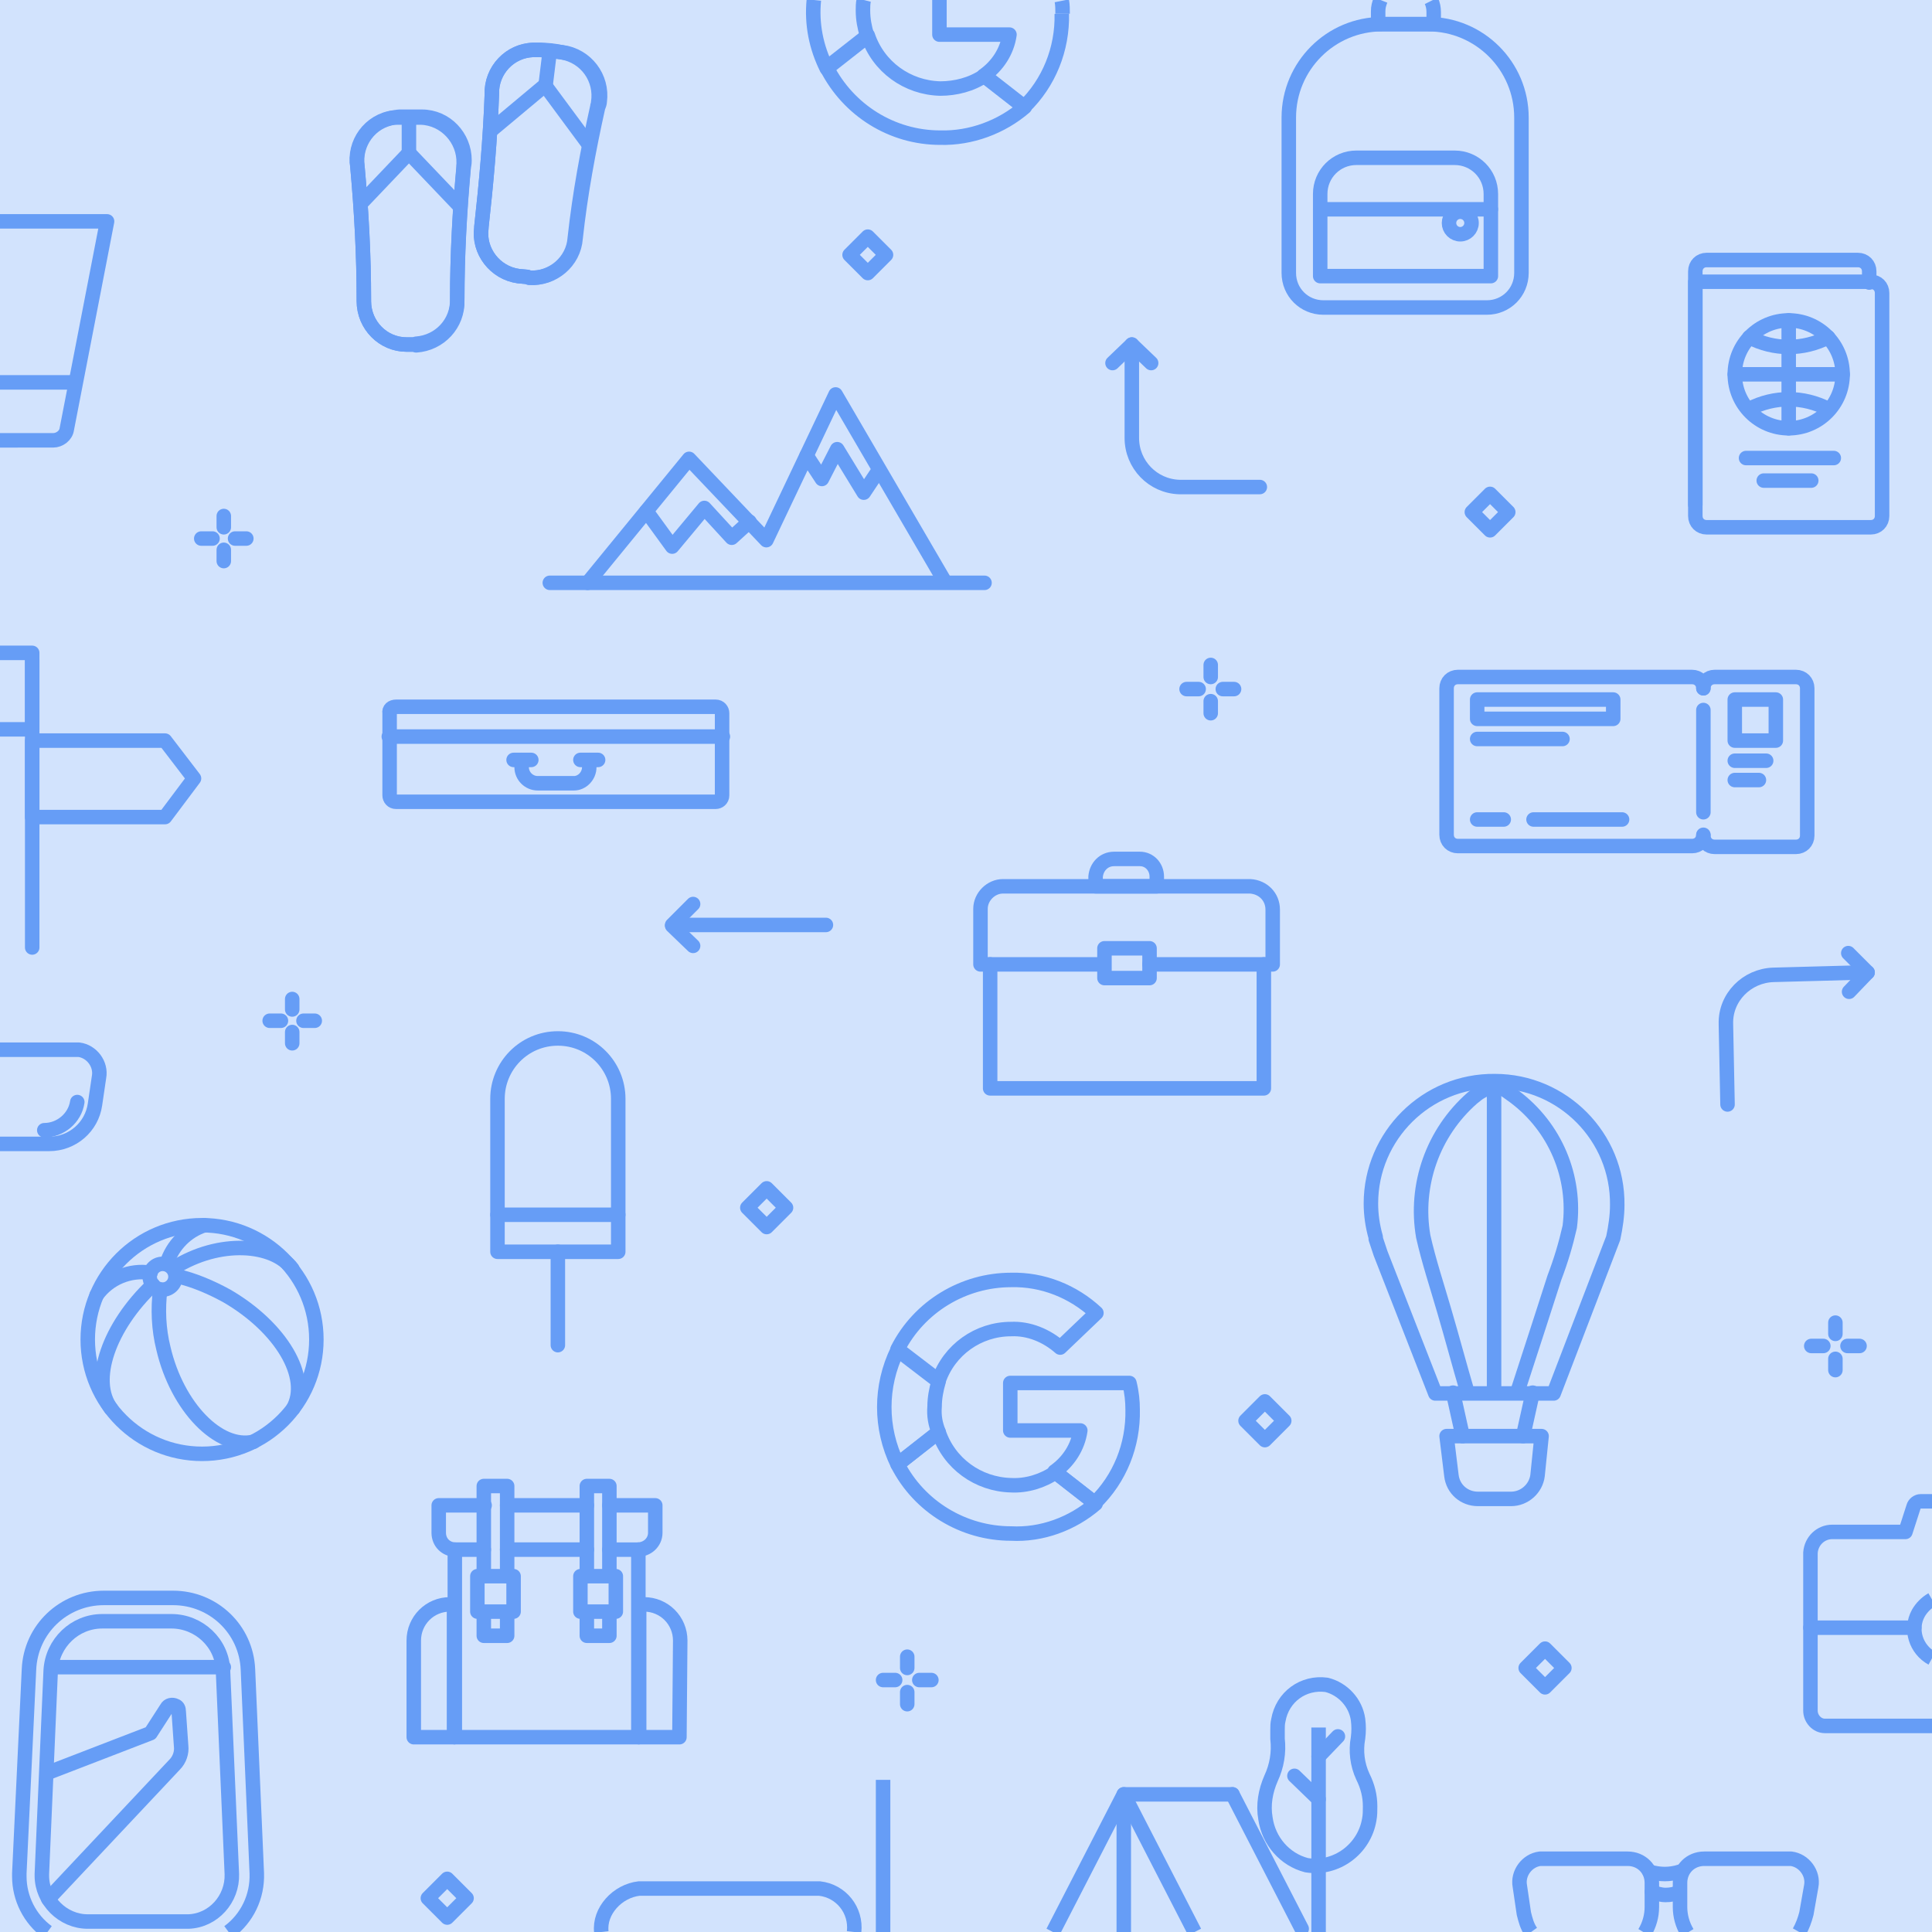 <svg version="1.1" xmlns="http://www.w3.org/2000/svg" xmlns:xlink="http://www.w3.org/1999/xlink" x="0px" y="0px"  viewBox="0 0 240 240" style="enable-background:new 0 0 240 240;" xml:space="preserve"><style type="text/css">.st0{fill:#D2E3FD;}.st1{fill:none;stroke:#669df6;stroke-width:1.8;stroke-linecap:round;stroke-linejoin:round;}.st2{fill:none;stroke:#669df6;stroke-width:1.8;stroke-linejoin:round;}</style><rect id="_1600x900_blue-2" class="st0" width="240" height="240"/><path class="st1" d="M171.8,3h5.6c6.4,0,11.6,5.2,11.6,11.6v19.3c0,2.4-1.9,4.3-4.3,4.3h-20.3c-2.4,0-4.3-1.9-4.3-4.3V14.6	c0-6.4,5.2-11.6,11.6-11.6H171.8z"/><path class="st2" d="M177.8,0.1c0.2,0.4,0.3,0.9,0.3,1.4V3h-6.9V1.4c0-0.5,0.1-0.9,0.3-1.4"/><path class="st1" d="M185.2,34.3H164V24.1c0-2.5,2-4.5,4.5-4.5h12.2c2.5,0,4.5,2,4.5,4.5c0,0,0,0,0,0L185.2,34.3z"/><line class="st1" x1="164" y1="26" x2="185.2" y2="26"/><circle class="st1" cx="181.4" cy="27.7" r="1.4"/><path class="st1" d="M210.6,62.7V33.7c0-0.8,0.6-1.4,1.4-1.4h18.8c0.8,0,1.4,0.6,1.4,1.4v1.4"/><path class="st1" d="M210.6,35h21.8c0.8,0,1.4,0.6,1.4,1.4v27.7c0,0.8-0.6,1.4-1.4,1.4h-20.4c-0.8,0-1.4-0.6-1.4-1.4L210.6,35	L210.6,35z"/><circle class="st1" cx="222.2" cy="46.5" r="6.7"/><path class="st1" d="M227.1,41.9c-3.1,1.6-6.7,1.6-9.8,0"/><path class="st1" d="M217.3,50.8c3.1-1.6,6.7-1.6,9.8,0"/><line class="st1" x1="215.5" y1="46.5" x2="228.9" y2="46.5"/><line class="st1" x1="222.2" y1="53.2" x2="222.2" y2="39.8"/><line class="st1" x1="216.9" y1="56.9" x2="227.8" y2="56.9"/><line class="st1" x1="219.1" y1="59.7" x2="225" y2="59.7"/><polyline class="st1" points="73,72.4 85.6,57 95.2,67.1 103.8,49 117.4,72.3 "/><polyline class="st1" points="80.3,63.5 83.5,67.9 87.5,63.1 90.9,66.8 93.1,64.8 "/><line class="st1" x1="68.3" y1="72.4" x2="122.3" y2="72.4"/><polyline class="st1" points="100.2,56.6 102.1,59.5 104,55.8 107.3,61.2 109.1,58.5 "/><rect x="106.2" y="30.1" transform="matrix(0.707 -0.707 0.707 0.707 9.174 85.461)" class="st1" width="3.2" height="3.2"/><rect x="183.5" y="62" transform="matrix(0.707 -0.707 0.707 0.707 9.269 149.514)" class="st1" width="3.2" height="3.2"/><path class="st1" d="M140.6,43.3v11.1c0,3.3,2.6,6,5.9,6.1c0,0,0,0,0.1,0h9.9"/><line class="st1" x1="140.6" y1="42.8" x2="143" y2="45.1"/><line class="st1" x1="138.2" y1="45.1" x2="140.6" y2="42.8"/><path class="st1" d="M51.6,42.8h-1.1c-2.9,0-5.3-2.4-5.3-5.4c0,0,0,0,0,0v-0.2c0-5.5-0.3-11-0.8-16.5c-0.5-2.9,1.5-5.7,4.5-6.1	c0,0,0,0,0,0c0.2,0,0.5-0.1,0.7-0.1h2.8c3,0,5.3,2.5,5.3,5.4c0,0.2,0,0.5-0.1,0.7c-0.5,5.5-0.8,11-0.8,16.5c0.1,3-2.2,5.4-5.1,5.6	L51.6,42.8z"/><path class="st1" d="M51.6,42.8h-1.1c-2.9,0-5.3-2.4-5.3-5.4c0,0,0,0,0,0v-0.2c0-5.5-0.3-11-0.8-16.5C44,17.8,46,15,49,14.6	c0.2,0,0.4,0,0.5,0h2.8c3,0.1,5.4,2.7,5.3,5.7c0,0.2,0,0.3,0,0.5c-0.5,5.5-0.8,11-0.8,16.5c0.1,3-2.2,5.4-5.1,5.6L51.6,42.8z"/><polyline class="st1" points="44.8,25.3 50.8,19 57,25.5 "/><line class="st1" x1="50.8" y1="18.8" x2="50.8" y2="14.6"/><path class="st1" d="M65.5,34.4l-1.1-0.1c-2.9-0.4-5-3.1-4.6-6c0,0,0-0.1,0-0.1c0.6-5.4,1.1-10.9,1.3-16.5c-0.1-2.9,2.2-5.4,5.1-5.5	c0,0,0,0,0.1,0c0.3,0,0.5,0,0.8,0l2.8,0.3c2.9,0.4,5,3.1,4.6,6.1c0,0,0,0,0,0c0,0.2-0.1,0.5-0.2,0.7c-1.2,5.4-2.2,10.8-2.8,16.3	c-0.2,2.9-2.8,5.1-5.7,4.9c0,0,0,0,0,0L65.5,34.4z"/><path class="st1" d="M65.5,34.4l-1.1-0.1c-2.9-0.4-5-3.1-4.6-6c0,0,0-0.1,0-0.1c0.6-5.4,1.1-10.9,1.3-16.5c-0.1-3,2.3-5.5,5.3-5.5	c0,0,0,0,0,0c0.2,0,0.4,0,0.6,0c1,0,1.9,0.1,2.8,0.3c3,0.5,5,3.3,4.5,6.3c0,0,0,0,0,0c0,0.2-0.1,0.3-0.1,0.5	c-1.2,5.4-2.2,10.8-2.8,16.3c-0.2,2.9-2.8,5.1-5.7,4.9c0,0,0,0,0,0L65.5,34.4z"/><polyline class="st1" points="61,16.2 67.7,10.6 73.1,17.9 "/><line class="st1" x1="67.8" y1="10.4" x2="68.3" y2="6.3"/><path class="st2" d="M131.9,0.1c0.1,0.5,0.1,1.1,0.1,1.6"/><path class="st2" d="M131.9,1.7c0.1,4.4-1.6,8.6-4.7,11.6l-5-3.9c1.7-1.2,2.9-3,3.2-5.1h-8.7V0"/><path class="st1" d="M116.8,17.1c-6,0-11.4-3.4-14.1-8.7l5.1-4c1.3,3.9,4.9,6.5,9,6.6c1.9,0,3.9-0.5,5.5-1.6l5,3.9	C124.4,15.8,120.6,17.2,116.8,17.1"/><path class="st2" d="M107.3,0c-0.1,0.4-0.1,0.9-0.1,1.3c0,1.1,0.2,2.1,0.5,3.1"/><path class="st2" d="M107.8,4.5l-5.1,4c-1.3-2.6-1.9-5.5-1.6-8.5"/><polyline class="st1" points="56.5,192.5 56.5,215.8 79.3,215.8 79.3,192.5 "/><path class="st1" d="M55.9,199.3h0.5v16.5h-5v-12C51.4,201.3,53.4,199.3,55.9,199.3z"/><path class="st1" d="M84.4,215.8h-5v-16.5H80c2.5,0,4.5,2,4.5,4.5c0,0,0,0,0,0L84.4,215.8L84.4,215.8z"/><line class="st1" x1="72.9" y1="192.5" x2="63" y2="192.5"/><path class="st1" d="M75.7,187h5.7v3.4c0,1.2-1,2.1-2.2,2.1h-3.5"/><line class="st1" x1="63" y1="187" x2="72.9" y2="187"/><path class="st1" d="M60.1,192.5h-3.5c-1.2,0-2.1-0.9-2.1-2.1c0,0,0,0,0,0V187h5.7"/><polyline class="st1" points="63,200.3 63,203.2 60.1,203.2 60.1,200.3 "/><polyline class="st1" points="60.1,195.8 60.1,184.6 63,184.6 63,195.8 "/><polyline class="st1" points="75.7,200.3 75.7,203.2 72.9,203.2 72.9,200.3 "/><polyline class="st1" points="72.9,195.8 72.9,184.6 75.7,184.6 75.7,195.7 "/><rect x="59.3" y="195.8" class="st1" width="4.5" height="4.4"/><rect x="72.1" y="195.8" class="st1" width="4.4" height="4.4"/><polyline class="st1" points="123,119.8 123,135.2 157,135.2 157,119.8 "/><path class="st1" d="M142.8,119.8h15.3V113c0-1.6-1.2-2.8-2.8-2.9h-30.7c-1.5,0-2.8,1.3-2.8,2.8c0,0,0,0,0,0v6.9h15.3"/><path class="st1" d="M138.4,106.7h3.2c1.2,0,2.1,1,2.1,2.2v1.2h-7.6v-1.2C136.2,107.7,137.1,106.7,138.4,106.7L138.4,106.7z"/><polygon class="st1" points="142.8,121.5 137.2,121.5 137.2,119.8 137.2,117.8 142.8,117.8 142.8,119.8 "/><path class="st2" d="M240,186.5h-1.4c-0.4,0-0.8,0.3-0.9,0.7l-1,3.1h-9.1c-1.4,0-2.6,1.1-2.7,2.6c0,0,0,0,0,0v19.6	c0,1,0.8,1.9,1.8,1.9h0H240"/><line class="st1" x1="224.9" y1="202.2" x2="237.8" y2="202.2"/><path class="st2" d="M240,206c-2-1.1-2.8-3.6-1.7-5.6c0.4-0.7,1-1.3,1.7-1.7"/><path class="st1" d="M211.6,103.7c0,0.8-0.6,1.4-1.4,1.4h-29.1c-0.8,0-1.4-0.6-1.4-1.4V85.5c0-0.8,0.6-1.4,1.4-1.4h29.1	c0.8,0,1.4,0.6,1.4,1.4"/><path class="st1" d="M211.6,85.5c0-0.8,0.6-1.4,1.4-1.4h10.1c0.8,0,1.4,0.6,1.4,1.4v18.3c0,0.8-0.6,1.4-1.4,1.4H213	c-0.8,0-1.4-0.6-1.4-1.4"/><line class="st1" x1="211.6" y1="100.9" x2="211.6" y2="88.2"/><rect x="183.5" y="86.9" class="st1" width="16.9" height="2.4"/><line class="st1" x1="183.5" y1="91.8" x2="194.1" y2="91.8"/><line class="st1" x1="183.5" y1="101.8" x2="186.8" y2="101.8"/><line class="st1" x1="190.5" y1="101.8" x2="201.5" y2="101.8"/><rect x="215.5" y="86.9" class="st1" width="5.1" height="5.1"/><line class="st1" x1="215.5" y1="94.5" x2="219.4" y2="94.5"/><line class="st1" x1="215.5" y1="96.9" x2="218.5" y2="96.9"/><path class="st1" d="M168.7,215.9c0.1-0.8,0.1-1.5,0-2.3c-0.3-2.1-1.9-3.8-3.9-4.3c-2.9-0.4-5.5,1.5-6,4.4c-0.1,0.4-0.1,0.8-0.1,1.2	c0,0.4,0,0.7,0,1.1c0.2,1.7-0.1,3.4-0.8,4.9c-0.7,1.6-1,3.3-0.7,5c0.4,2.8,2.4,5.1,5.1,5.8c3.7,0.6,7.2-2,7.8-5.7c0,0,0,0,0,0	c0.1-0.5,0.1-1.1,0.1-1.6c0-1.3-0.3-2.5-0.9-3.7C168.6,219.2,168.4,217.5,168.7,215.9z"/><line class="st2" x1="163.8" y1="214.6" x2="163.8" y2="240"/><line class="st1" x1="163.8" y1="223.5" x2="160.8" y2="220.6"/><line class="st1" x1="163.8" y1="218.2" x2="166.2" y2="215.7"/><line class="st1" x1="153.1" y1="222.9" x2="161.7" y2="239.6"/><line class="st1" x1="139.6" y1="222.9" x2="153.1" y2="222.9"/><polyline class="st2" points="148.4,240 139.6,222.9 130.8,240 "/><line class="st2" x1="139.6" y1="223.3" x2="139.6" y2="240"/><path class="st1" d="M191.5,178.4h-11.8l0.6,4.9c0.2,1.7,1.6,2.9,3.3,2.9h4.1c1.7,0,3.1-1.3,3.3-2.9L191.5,178.4z"/><path class="st1" d="M200.9,149.7c0.1-8.5-6.8-15.4-15.2-15.4c-8.5-0.1-15.4,6.8-15.4,15.2c0,1.4,0.2,2.8,0.6,4.2l0,0v0.2	c0.2,0.6,0.4,1.2,0.6,1.8l6.8,17.4H193l7.4-19.3l0,0C200.7,152.4,200.9,151,200.9,149.7z"/><path class="st1" d="M188.5,172.9l2.6-8l2-6.2c0.8-2.1,1.4-4.1,1.9-6.3c0.8-6.2-1.8-12.4-6.9-16.2c-0.7-0.5-1.4-1-2.1-1.5"/><path class="st1" d="M182.3,173c-1-3.4-1.9-6.8-2.9-10.2c-0.9-3.1-1.9-6.1-2.6-9.2c-1.1-6.4,1.2-12.9,6.1-17.2	c0.4-0.3,0.7-0.6,1.1-0.8s0.9-0.6,1.4-0.8"/><line class="st1" x1="181.7" y1="178.4" x2="180.5" y2="173"/><line class="st1" x1="189.2" y1="178.4" x2="190.4" y2="173"/><line class="st1" x1="185.6" y1="173" x2="185.6" y2="134.8"/><path class="st1" d="M208.6,235c-0.5,0.3-1.1,0.4-1.7,0.4c-0.6,0-1.2-0.2-1.7-0.4"/><path class="st1" d="M204.9,232.5c0.6,0.2,1.3,0.3,1.9,0.3c0.6,0,1.3-0.1,1.9-0.3"/><path class="st2" d="M190.2,240c-0.5-0.7-0.7-1.5-0.9-2.3l-0.5-3.4c-0.3-1.6,0.9-3.2,2.5-3.4c0.2,0,0.3,0,0.5,0h10.4	c1.7,0,3,1.3,3,3v3c0,1.1-0.3,2.2-0.9,3.2"/><path class="st2" d="M223.5,240c0.4-0.7,0.7-1.5,0.9-2.3l0.6-3.4c0.3-1.6-0.9-3.2-2.5-3.4c0,0,0,0,0,0c-0.1,0-0.3,0-0.4,0h-10.4	c-1.7,0-3,1.3-3,3l0,0v3c0,1.1,0.3,2.2,0.9,3.2"/><rect x="190.3" y="205.5" transform="matrix(0.707 -0.707 0.707 0.707 -90.305 196.456)" class="st1" width="3.4" height="3.4"/><rect x="155.5" y="174.8" transform="matrix(0.707 -0.707 0.707 0.707 -78.797 162.847)" class="st1" width="3.4" height="3.4"/><rect x="53.9" y="234.1" transform="matrix(0.707 -0.707 0.707 0.707 -150.466 108.399)" class="st1" width="3.4" height="3.4"/><rect x="93.6" y="148.3" transform="matrix(0.707 -0.707 0.707 0.707 -78.188 111.352)" class="st1" width="3.4" height="3.4"/><line class="st1" x1="112.7" y1="205.8" x2="112.7" y2="207.2"/><line class="st1" x1="112.7" y1="210.2" x2="112.7" y2="211.7"/><line class="st1" x1="115.7" y1="208.7" x2="114.2" y2="208.7"/><line class="st1" x1="111.2" y1="208.7" x2="109.7" y2="208.7"/><line class="st1" x1="228" y1="164.3" x2="228" y2="165.7"/><line class="st1" x1="228" y1="168.8" x2="228" y2="170.2"/><line class="st1" x1="231" y1="167.2" x2="229.5" y2="167.2"/><line class="st1" x1="226.5" y1="167.2" x2="225" y2="167.2"/><line class="st1" x1="150.4" y1="82.6" x2="150.4" y2="84.1"/><line class="st1" x1="150.4" y1="87.1" x2="150.4" y2="88.6"/><line class="st1" x1="153.3" y1="85.6" x2="151.9" y2="85.6"/><line class="st1" x1="148.9" y1="85.6" x2="147.4" y2="85.6"/><line class="st1" x1="102.6" y1="114.9" x2="84.1" y2="114.9"/><line class="st1" x1="83.5" y1="114.9" x2="86.1" y2="112.3"/><line class="st1" x1="86.1" y1="117.5" x2="83.5" y2="115"/><path class="st1" d="M231.4,120.8l-11.1,0.3c-3.3,0.1-6,2.8-5.9,6.1c0,0,0,0,0,0.1l0,0l0.2,9.9"/><line class="st1" x1="232" y1="120.8" x2="229.7" y2="123.2"/><line class="st1" x1="229.6" y1="118.4" x2="232" y2="120.8"/><path class="st1" d="M49.2,87.8h39.7c0.5,0,0.8,0.4,0.8,0.8v10.2c0,0.5-0.4,0.8-0.8,0.8H49.2c-0.5,0-0.8-0.4-0.8-0.8V88.6	C48.3,88.1,48.7,87.8,49.2,87.8z"/><line class="st1" x1="48.3" y1="91.5" x2="89.8" y2="91.5"/><path class="st1" d="M73.2,94.4v0.9c0,1.1-0.9,2-1.9,2h-4.5c-1.1,0-2-0.9-2-2l0,0v-0.9"/><line class="st1" x1="63.8" y1="94.4" x2="66" y2="94.4"/><line class="st1" x1="72.1" y1="94.4" x2="74.3" y2="94.4"/><path class="st1" d="M69.3,129L69.3,129c4.2,0,7.5,3.4,7.5,7.5l0,0v19h-15v-19C61.8,132.4,65.1,129,69.3,129z"/><line class="st1" x1="69.3" y1="155.5" x2="69.3" y2="167.1"/><line class="st1" x1="61.8" y1="150.9" x2="76.8" y2="150.9"/><path class="st2" d="M106.1,240c0.3-2.7-1.6-5.1-4.3-5.4H79.4c-2.7,0.3-5,2.8-4.7,5.4"/><path class="st2" d="M109.7,240v-18.9"/><path class="st1" d="M140.7,175.1c0.1,4.4-1.6,8.6-4.7,11.6l-5-3.9c1.7-1.2,2.9-3,3.2-5.1h-8.7v-5.9h14.8	C140.6,173,140.7,174.1,140.7,175.1"/><path class="st1" d="M125.6,190.5c-5.9,0-11.4-3.3-14.1-8.6l5.1-4c1.3,3.9,4.9,6.5,9,6.6c1.9,0.1,3.9-0.5,5.5-1.6l5,3.9	C133.2,189.3,129.4,190.7,125.6,190.5"/><path class="st1" d="M116.6,177.9l-5.1,4c-2.2-4.5-2.2-9.7,0-14.2l5.1,3.9c-0.3,1-0.5,2.1-0.5,3.1	C116,175.9,116.2,176.9,116.6,177.9"/><path class="st1" d="M125.6,165.1c-4.1,0-7.7,2.6-9,6.4l-5.1-3.9c2.7-5.3,8.2-8.6,14.1-8.6c3.9-0.1,7.7,1.4,10.6,4.1l-4.5,4.3	C130,165.9,127.8,165,125.6,165.1"/><path class="st2" d="M5.9,240c-2.2-1.6-3.5-4.2-3.5-6.9c0-0.1,0-0.3,0-0.4l1.2-25.3c0.2-5,4.3-8.9,9.3-8.9h8.6c5,0,9.1,3.9,9.3,8.9	l1.1,25.3c0.1,2.9-1.2,5.6-3.5,7.3"/><path class="st1" d="M10.9,238.7c-3.1,0-5.7-2.6-5.7-5.7c0,0,0,0,0,0c0-0.1,0-0.1,0-0.2l1.1-25.3c0.2-3.4,3-6.1,6.4-6.1h8.6	c3.4,0,6.3,2.7,6.4,6.1l1.1,25.3c0.1,3.1-2.3,5.8-5.4,5.9c0,0,0,0,0,0H10.9z"/><path class="st1" d="M6,220.2l12.7-4.9l2-3.1c0.2-0.4,0.7-0.5,1.1-0.3c0.3,0.1,0.4,0.4,0.4,0.7l0.3,4.3c0.1,0.8-0.2,1.7-0.8,2.3	L6,235.9"/><line class="st1" x1="6.4" y1="207.1" x2="27.8" y2="207.1"/><path class="st2" d="M0,142.1h6.1c2.9,0,5.3-2.1,5.7-4.9l0.5-3.4c0.3-1.6-0.9-3.2-2.5-3.4c0,0,0,0,0,0H9.4H0"/><path class="st1" d="M5.5,140.4c2,0,3.8-1.5,4.1-3.5"/><line class="st1" x1="36.3" y1="124.1" x2="36.3" y2="125.4"/><line class="st1" x1="36.3" y1="128.2" x2="36.3" y2="129.6"/><line class="st1" x1="39.1" y1="126.8" x2="37.7" y2="126.8"/><line class="st1" x1="34.9" y1="126.8" x2="33.5" y2="126.8"/><circle class="st1" cx="25.1" cy="166.4" r="14.2"/><path class="st1" d="M20.7,157c0.7-2.3,2.5-4.1,4.7-4.8"/><path class="st1" d="M31.5,179.1c-4.3,1-9.5-4.3-11.2-11.6c-0.6-2.4-0.7-4.9-0.4-7.3"/><path class="st1" d="M21.6,157.5c5.7-3.6,12.4-3,14.7,0.1"/><path class="st1" d="M13.8,175c-2.6-3.5-0.3-10.2,5.2-15.4"/><path class="st1" d="M21.9,158.5c2.2,0.5,4.3,1.4,6.3,2.5c6.7,3.9,10.4,10.1,8.2,14"/><path class="st1" d="M12,160.9c1.5-2.1,4.1-3.2,6.7-2.8"/><circle class="st1" cx="20.2" cy="158.6" r="1.6"/><line class="st1" x1="4" y1="117.7" x2="4" y2="82"/><polyline class="st2" points="0,81.1 4,81.1 4,90.6 0,90.6 "/><polygon class="st1" points="20.5,92 4,92 4,101.5 20.5,101.5 24.1,96.7 "/><line class="st1" x1="27.8" y1="64.1" x2="27.8" y2="65.5"/><line class="st1" x1="27.8" y1="68.3" x2="27.8" y2="69.7"/><line class="st1" x1="30.6" y1="66.9" x2="29.2" y2="66.9"/><line class="st1" x1="26.4" y1="66.9" x2="25" y2="66.9"/><path class="st2" d="M0,27.5h13.3l-5,25.8c-0.1,0.8-0.9,1.4-1.7,1.4H0"/><line class="st2" x1="0" y1="47.5" x2="9.3" y2="47.5"/></svg>
